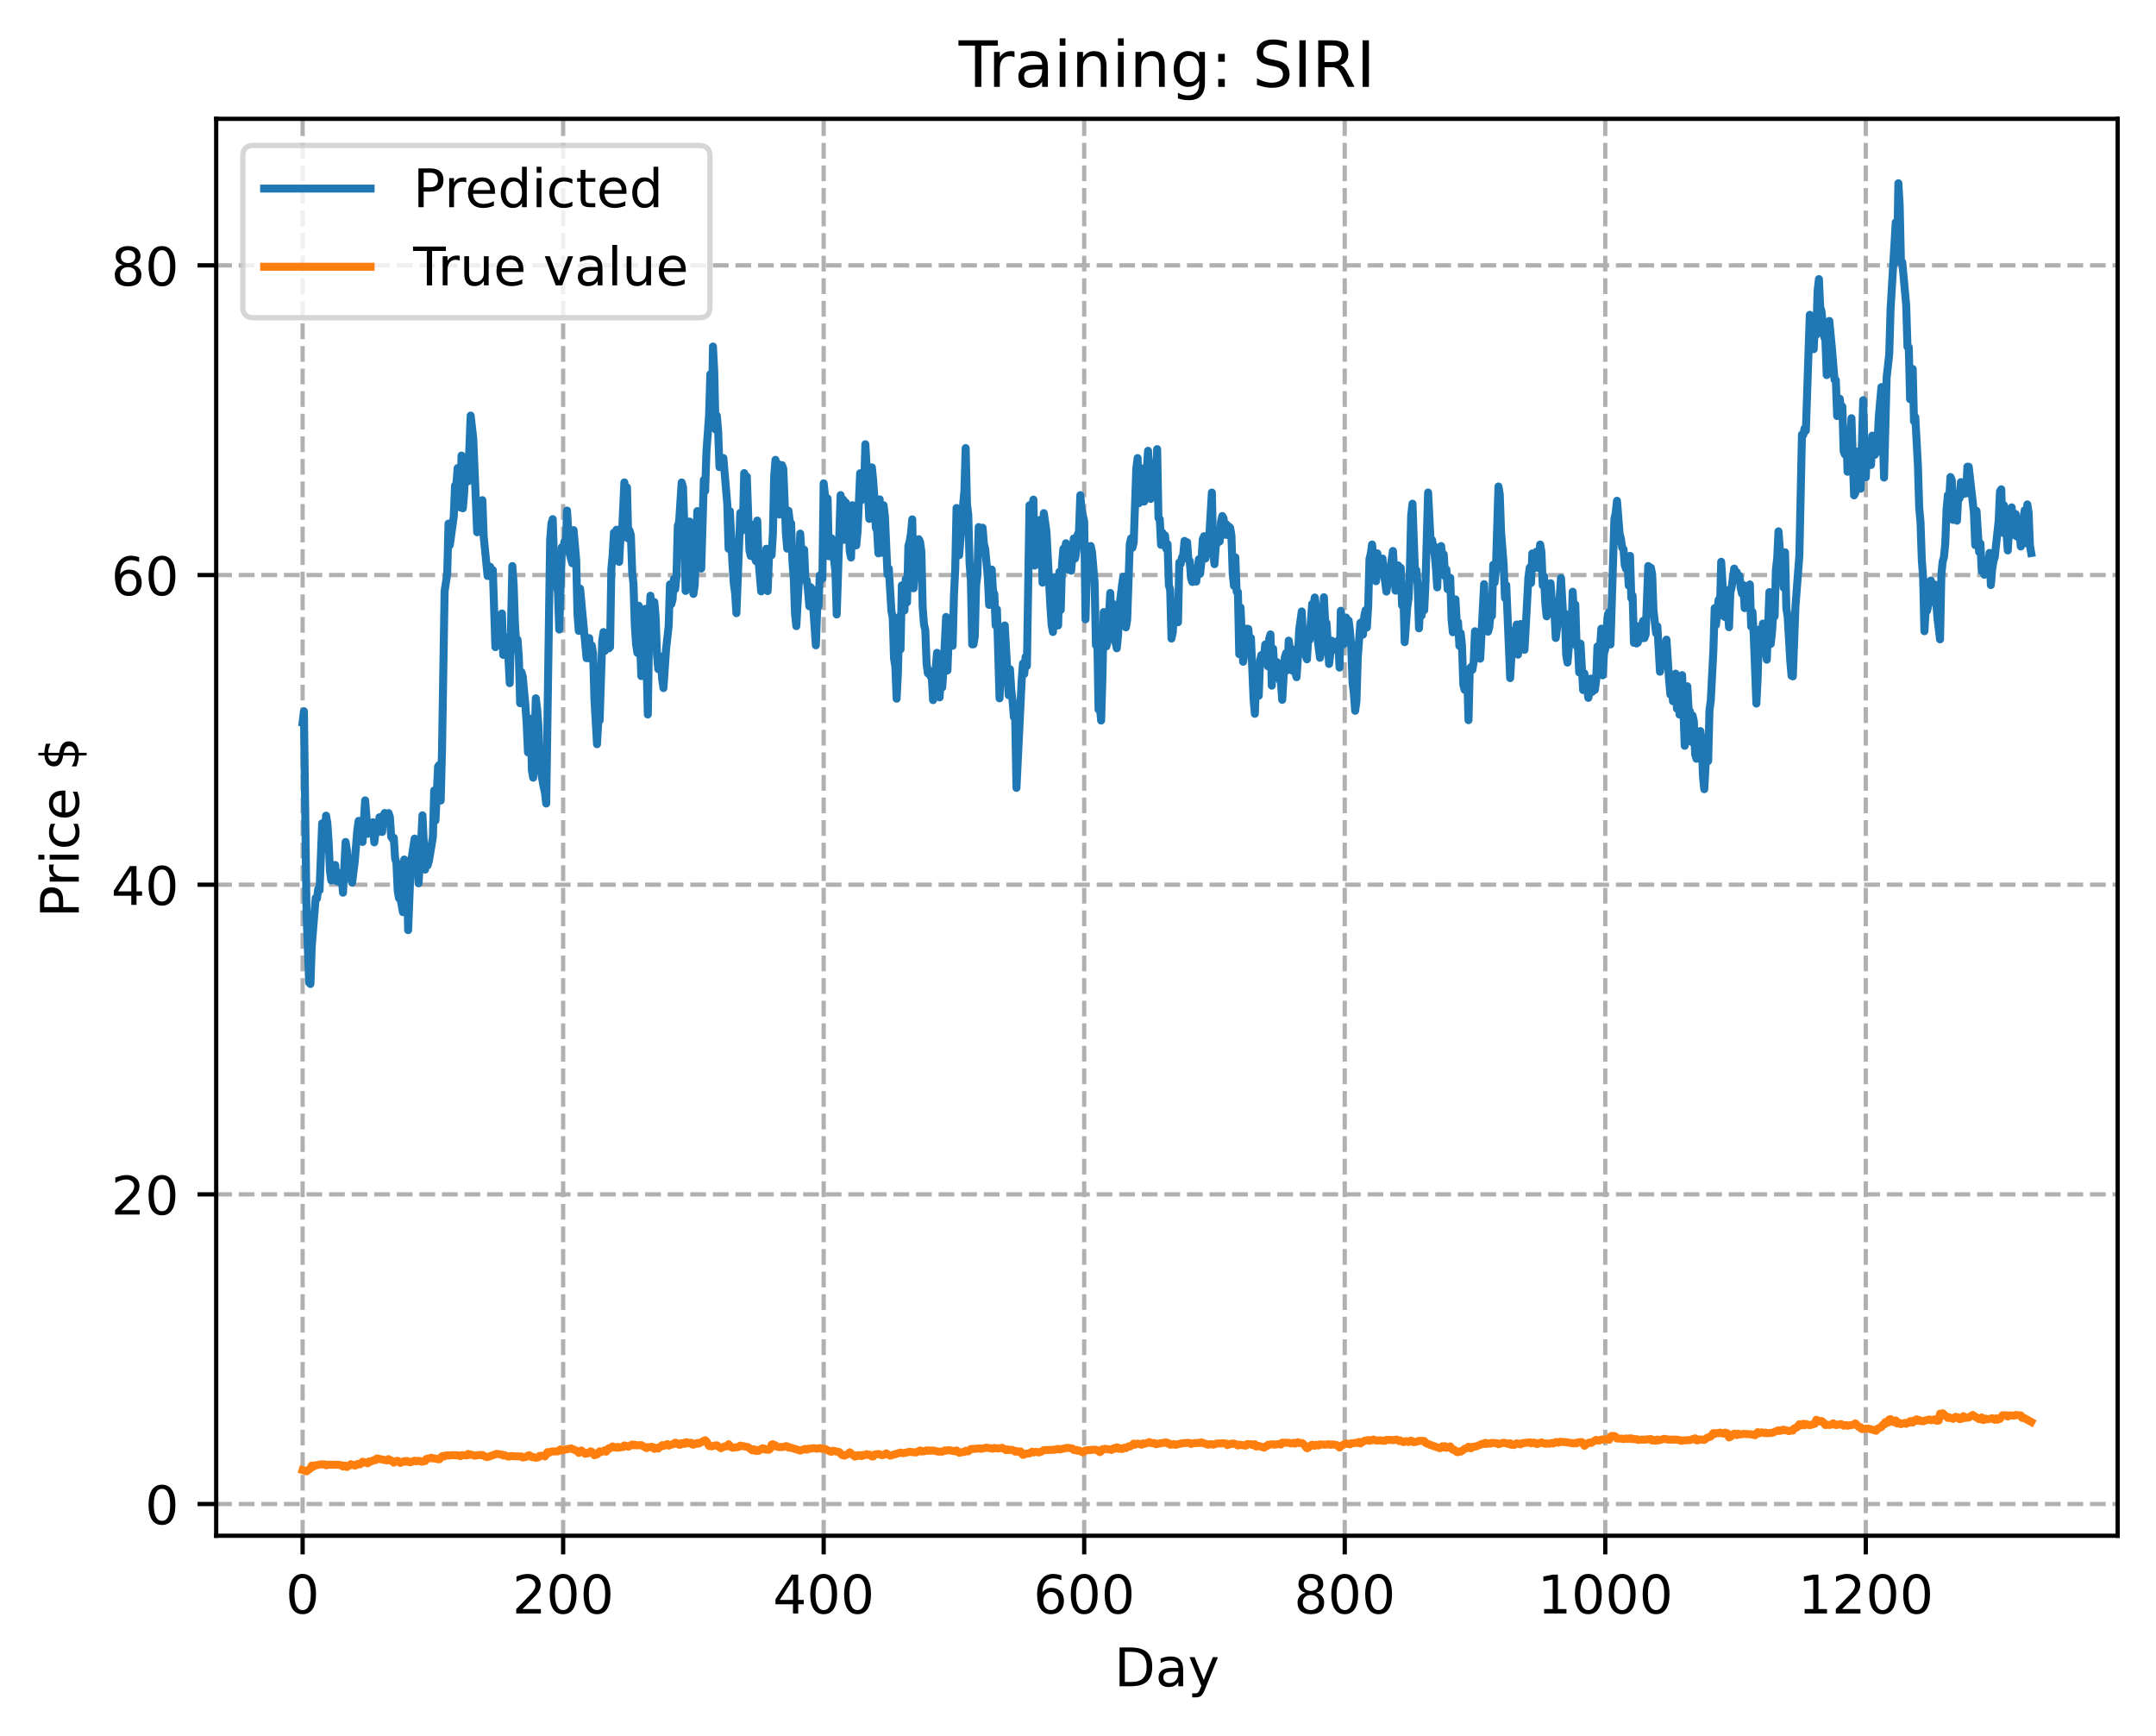 <?xml version="1.0" encoding="utf-8" standalone="no"?>
<!DOCTYPE svg PUBLIC "-//W3C//DTD SVG 1.1//EN"
  "http://www.w3.org/Graphics/SVG/1.1/DTD/svg11.dtd">
<!-- Created with matplotlib (https://matplotlib.org/) -->
<svg height="325.986pt" version="1.1" viewBox="0 0 404.923 325.986" width="404.923pt" xmlns="http://www.w3.org/2000/svg" xmlns:xlink="http://www.w3.org/1999/xlink">
 <defs>
  <style type="text/css">
*{stroke-linecap:butt;stroke-linejoin:round;}
  </style>
 </defs>
 <g id="figure_1">
  <g id="patch_1">
   <path d="M 0 325.986 
L 404.923 325.986 
L 404.923 0 
L 0 0 
z
" style="fill:#ffffff;"/>
  </g>
  <g id="axes_1">
   <g id="patch_2">
    <path d="M 40.603 288.43 
L 397.723 288.43 
L 397.723 22.318 
L 40.603 22.318 
z
" style="fill:#ffffff;"/>
   </g>
   <g id="matplotlib.axis_1">
    <g id="xtick_1">
     <g id="line2d_1">
      <path clip-path="url(#pd2bb6df8ee)" d="M 56.836 288.43 
L 56.836 22.318 
" style="fill:none;stroke:#b0b0b0;stroke-dasharray:2.96,1.28;stroke-dashoffset:0;stroke-width:0.8;"/>
     </g>
     <g id="line2d_2">
      <defs>
       <path d="M 0 0 
L 0 3.5 
" id="mc7a0acf6fa" style="stroke:#000000;stroke-width:0.8;"/>
      </defs>
      <g>
       <use style="stroke:#000000;stroke-width:0.8;" x="56.836" xlink:href="#mc7a0acf6fa" y="288.43"/>
      </g>
     </g>
     <g id="text_1">
      <!-- 0 -->
      <defs>
       <path d="M 31.781 66.406 
Q 24.172 66.406 20.328 58.906 
Q 16.5 51.422 16.5 36.375 
Q 16.5 21.391 20.328 13.891 
Q 24.172 6.391 31.781 6.391 
Q 39.453 6.391 43.281 13.891 
Q 47.125 21.391 47.125 36.375 
Q 47.125 51.422 43.281 58.906 
Q 39.453 66.406 31.781 66.406 
z
M 31.781 74.219 
Q 44.047 74.219 50.516 64.516 
Q 56.984 54.828 56.984 36.375 
Q 56.984 17.969 50.516 8.266 
Q 44.047 -1.422 31.781 -1.422 
Q 19.531 -1.422 13.062 8.266 
Q 6.594 17.969 6.594 36.375 
Q 6.594 54.828 13.062 64.516 
Q 19.531 74.219 31.781 74.219 
z
" id="DejaVuSans-48"/>
      </defs>
      <g transform="translate(53.655 303.029)scale(0.1 -0.1)">
       <use xlink:href="#DejaVuSans-48"/>
      </g>
     </g>
    </g>
    <g id="xtick_2">
     <g id="line2d_3">
      <path clip-path="url(#pd2bb6df8ee)" d="M 105.766 288.43 
L 105.766 22.318 
" style="fill:none;stroke:#b0b0b0;stroke-dasharray:2.96,1.28;stroke-dashoffset:0;stroke-width:0.8;"/>
     </g>
     <g id="line2d_4">
      <g>
       <use style="stroke:#000000;stroke-width:0.8;" x="105.766" xlink:href="#mc7a0acf6fa" y="288.43"/>
      </g>
     </g>
     <g id="text_2">
      <!-- 200 -->
      <defs>
       <path d="M 19.188 8.297 
L 53.609 8.297 
L 53.609 0 
L 7.328 0 
L 7.328 8.297 
Q 12.938 14.109 22.625 23.891 
Q 32.328 33.688 34.812 36.531 
Q 39.547 41.844 41.422 45.531 
Q 43.312 49.219 43.312 52.781 
Q 43.312 58.594 39.234 62.25 
Q 35.156 65.922 28.609 65.922 
Q 23.969 65.922 18.812 64.312 
Q 13.672 62.703 7.812 59.422 
L 7.812 69.391 
Q 13.766 71.781 18.938 73 
Q 24.125 74.219 28.422 74.219 
Q 39.75 74.219 46.484 68.547 
Q 53.219 62.891 53.219 53.422 
Q 53.219 48.922 51.531 44.891 
Q 49.859 40.875 45.406 35.406 
Q 44.188 33.984 37.641 27.219 
Q 31.109 20.453 19.188 8.297 
z
" id="DejaVuSans-50"/>
      </defs>
      <g transform="translate(96.223 303.029)scale(0.1 -0.1)">
       <use xlink:href="#DejaVuSans-50"/>
       <use x="63.623" xlink:href="#DejaVuSans-48"/>
       <use x="127.246" xlink:href="#DejaVuSans-48"/>
      </g>
     </g>
    </g>
    <g id="xtick_3">
     <g id="line2d_5">
      <path clip-path="url(#pd2bb6df8ee)" d="M 154.697 288.43 
L 154.697 22.318 
" style="fill:none;stroke:#b0b0b0;stroke-dasharray:2.96,1.28;stroke-dashoffset:0;stroke-width:0.8;"/>
     </g>
     <g id="line2d_6">
      <g>
       <use style="stroke:#000000;stroke-width:0.8;" x="154.697" xlink:href="#mc7a0acf6fa" y="288.43"/>
      </g>
     </g>
     <g id="text_3">
      <!-- 400 -->
      <defs>
       <path d="M 37.797 64.312 
L 12.891 25.391 
L 37.797 25.391 
z
M 35.203 72.906 
L 47.609 72.906 
L 47.609 25.391 
L 58.016 25.391 
L 58.016 17.188 
L 47.609 17.188 
L 47.609 0 
L 37.797 0 
L 37.797 17.188 
L 4.891 17.188 
L 4.891 26.703 
z
" id="DejaVuSans-52"/>
      </defs>
      <g transform="translate(145.153 303.029)scale(0.1 -0.1)">
       <use xlink:href="#DejaVuSans-52"/>
       <use x="63.623" xlink:href="#DejaVuSans-48"/>
       <use x="127.246" xlink:href="#DejaVuSans-48"/>
      </g>
     </g>
    </g>
    <g id="xtick_4">
     <g id="line2d_7">
      <path clip-path="url(#pd2bb6df8ee)" d="M 203.628 288.43 
L 203.628 22.318 
" style="fill:none;stroke:#b0b0b0;stroke-dasharray:2.96,1.28;stroke-dashoffset:0;stroke-width:0.8;"/>
     </g>
     <g id="line2d_8">
      <g>
       <use style="stroke:#000000;stroke-width:0.8;" x="203.628" xlink:href="#mc7a0acf6fa" y="288.43"/>
      </g>
     </g>
     <g id="text_4">
      <!-- 600 -->
      <defs>
       <path d="M 33.016 40.375 
Q 26.375 40.375 22.484 35.828 
Q 18.609 31.297 18.609 23.391 
Q 18.609 15.531 22.484 10.953 
Q 26.375 6.391 33.016 6.391 
Q 39.656 6.391 43.531 10.953 
Q 47.406 15.531 47.406 23.391 
Q 47.406 31.297 43.531 35.828 
Q 39.656 40.375 33.016 40.375 
z
M 52.594 71.297 
L 52.594 62.312 
Q 48.875 64.062 45.094 64.984 
Q 41.312 65.922 37.594 65.922 
Q 27.828 65.922 22.672 59.328 
Q 17.531 52.734 16.797 39.406 
Q 19.672 43.656 24.016 45.922 
Q 28.375 48.188 33.594 48.188 
Q 44.578 48.188 50.953 41.516 
Q 57.328 34.859 57.328 23.391 
Q 57.328 12.156 50.688 5.359 
Q 44.047 -1.422 33.016 -1.422 
Q 20.359 -1.422 13.672 8.266 
Q 6.984 17.969 6.984 36.375 
Q 6.984 53.656 15.188 63.938 
Q 23.391 74.219 37.203 74.219 
Q 40.922 74.219 44.703 73.484 
Q 48.484 72.75 52.594 71.297 
z
" id="DejaVuSans-54"/>
      </defs>
      <g transform="translate(194.084 303.029)scale(0.1 -0.1)">
       <use xlink:href="#DejaVuSans-54"/>
       <use x="63.623" xlink:href="#DejaVuSans-48"/>
       <use x="127.246" xlink:href="#DejaVuSans-48"/>
      </g>
     </g>
    </g>
    <g id="xtick_5">
     <g id="line2d_9">
      <path clip-path="url(#pd2bb6df8ee)" d="M 252.558 288.43 
L 252.558 22.318 
" style="fill:none;stroke:#b0b0b0;stroke-dasharray:2.96,1.28;stroke-dashoffset:0;stroke-width:0.8;"/>
     </g>
     <g id="line2d_10">
      <g>
       <use style="stroke:#000000;stroke-width:0.8;" x="252.558" xlink:href="#mc7a0acf6fa" y="288.43"/>
      </g>
     </g>
     <g id="text_5">
      <!-- 800 -->
      <defs>
       <path d="M 31.781 34.625 
Q 24.75 34.625 20.719 30.859 
Q 16.703 27.094 16.703 20.516 
Q 16.703 13.922 20.719 10.156 
Q 24.75 6.391 31.781 6.391 
Q 38.812 6.391 42.859 10.172 
Q 46.922 13.969 46.922 20.516 
Q 46.922 27.094 42.891 30.859 
Q 38.875 34.625 31.781 34.625 
z
M 21.922 38.812 
Q 15.578 40.375 12.031 44.719 
Q 8.5 49.078 8.5 55.328 
Q 8.5 64.062 14.719 69.141 
Q 20.953 74.219 31.781 74.219 
Q 42.672 74.219 48.875 69.141 
Q 55.078 64.062 55.078 55.328 
Q 55.078 49.078 51.531 44.719 
Q 48 40.375 41.703 38.812 
Q 48.828 37.156 52.797 32.312 
Q 56.781 27.484 56.781 20.516 
Q 56.781 9.906 50.312 4.234 
Q 43.844 -1.422 31.781 -1.422 
Q 19.734 -1.422 13.25 4.234 
Q 6.781 9.906 6.781 20.516 
Q 6.781 27.484 10.781 32.312 
Q 14.797 37.156 21.922 38.812 
z
M 18.312 54.391 
Q 18.312 48.734 21.844 45.562 
Q 25.391 42.391 31.781 42.391 
Q 38.141 42.391 41.719 45.562 
Q 45.312 48.734 45.312 54.391 
Q 45.312 60.062 41.719 63.234 
Q 38.141 66.406 31.781 66.406 
Q 25.391 66.406 21.844 63.234 
Q 18.312 60.062 18.312 54.391 
z
" id="DejaVuSans-56"/>
      </defs>
      <g transform="translate(243.015 303.029)scale(0.1 -0.1)">
       <use xlink:href="#DejaVuSans-56"/>
       <use x="63.623" xlink:href="#DejaVuSans-48"/>
       <use x="127.246" xlink:href="#DejaVuSans-48"/>
      </g>
     </g>
    </g>
    <g id="xtick_6">
     <g id="line2d_11">
      <path clip-path="url(#pd2bb6df8ee)" d="M 301.489 288.43 
L 301.489 22.318 
" style="fill:none;stroke:#b0b0b0;stroke-dasharray:2.96,1.28;stroke-dashoffset:0;stroke-width:0.8;"/>
     </g>
     <g id="line2d_12">
      <g>
       <use style="stroke:#000000;stroke-width:0.8;" x="301.489" xlink:href="#mc7a0acf6fa" y="288.43"/>
      </g>
     </g>
     <g id="text_6">
      <!-- 1000 -->
      <defs>
       <path d="M 12.406 8.297 
L 28.516 8.297 
L 28.516 63.922 
L 10.984 60.406 
L 10.984 69.391 
L 28.422 72.906 
L 38.281 72.906 
L 38.281 8.297 
L 54.391 8.297 
L 54.391 0 
L 12.406 0 
z
" id="DejaVuSans-49"/>
      </defs>
      <g transform="translate(288.764 303.029)scale(0.1 -0.1)">
       <use xlink:href="#DejaVuSans-49"/>
       <use x="63.623" xlink:href="#DejaVuSans-48"/>
       <use x="127.246" xlink:href="#DejaVuSans-48"/>
       <use x="190.869" xlink:href="#DejaVuSans-48"/>
      </g>
     </g>
    </g>
    <g id="xtick_7">
     <g id="line2d_13">
      <path clip-path="url(#pd2bb6df8ee)" d="M 350.419 288.43 
L 350.419 22.318 
" style="fill:none;stroke:#b0b0b0;stroke-dasharray:2.96,1.28;stroke-dashoffset:0;stroke-width:0.8;"/>
     </g>
     <g id="line2d_14">
      <g>
       <use style="stroke:#000000;stroke-width:0.8;" x="350.419" xlink:href="#mc7a0acf6fa" y="288.43"/>
      </g>
     </g>
     <g id="text_7">
      <!-- 1200 -->
      <g transform="translate(337.694 303.029)scale(0.1 -0.1)">
       <use xlink:href="#DejaVuSans-49"/>
       <use x="63.623" xlink:href="#DejaVuSans-50"/>
       <use x="127.246" xlink:href="#DejaVuSans-48"/>
       <use x="190.869" xlink:href="#DejaVuSans-48"/>
      </g>
     </g>
    </g>
    <g id="text_8">
     <!-- Day -->
     <defs>
      <path d="M 19.672 64.797 
L 19.672 8.109 
L 31.594 8.109 
Q 46.688 8.109 53.688 14.938 
Q 60.688 21.781 60.688 36.531 
Q 60.688 51.172 53.688 57.984 
Q 46.688 64.797 31.594 64.797 
z
M 9.812 72.906 
L 30.078 72.906 
Q 51.266 72.906 61.172 64.094 
Q 71.094 55.281 71.094 36.531 
Q 71.094 17.672 61.125 8.828 
Q 51.172 0 30.078 0 
L 9.812 0 
z
" id="DejaVuSans-68"/>
      <path d="M 34.281 27.484 
Q 23.391 27.484 19.188 25 
Q 14.984 22.516 14.984 16.5 
Q 14.984 11.719 18.141 8.906 
Q 21.297 6.109 26.703 6.109 
Q 34.188 6.109 38.703 11.406 
Q 43.219 16.703 43.219 25.484 
L 43.219 27.484 
z
M 52.203 31.203 
L 52.203 0 
L 43.219 0 
L 43.219 8.297 
Q 40.141 3.328 35.547 0.953 
Q 30.953 -1.422 24.312 -1.422 
Q 15.922 -1.422 10.953 3.297 
Q 6 8.016 6 15.922 
Q 6 25.141 12.172 29.828 
Q 18.359 34.516 30.609 34.516 
L 43.219 34.516 
L 43.219 35.406 
Q 43.219 41.609 39.141 45 
Q 35.062 48.391 27.688 48.391 
Q 23 48.391 18.547 47.266 
Q 14.109 46.141 10.016 43.891 
L 10.016 52.203 
Q 14.938 54.109 19.578 55.047 
Q 24.219 56 28.609 56 
Q 40.484 56 46.344 49.844 
Q 52.203 43.703 52.203 31.203 
z
" id="DejaVuSans-97"/>
      <path d="M 32.172 -5.078 
Q 28.375 -14.844 24.75 -17.812 
Q 21.141 -20.797 15.094 -20.797 
L 7.906 -20.797 
L 7.906 -13.281 
L 13.188 -13.281 
Q 16.891 -13.281 18.938 -11.516 
Q 21 -9.766 23.484 -3.219 
L 25.094 0.875 
L 2.984 54.688 
L 12.5 54.688 
L 29.594 11.922 
L 46.688 54.688 
L 56.203 54.688 
z
" id="DejaVuSans-121"/>
     </defs>
     <g transform="translate(209.29 316.707)scale(0.1 -0.1)">
      <use xlink:href="#DejaVuSans-68"/>
      <use x="77.002" xlink:href="#DejaVuSans-97"/>
      <use x="138.281" xlink:href="#DejaVuSans-121"/>
     </g>
    </g>
   </g>
   <g id="matplotlib.axis_2">
    <g id="ytick_1">
     <g id="line2d_15">
      <path clip-path="url(#pd2bb6df8ee)" d="M 40.603 282.47 
L 397.723 282.47 
" style="fill:none;stroke:#b0b0b0;stroke-dasharray:2.96,1.28;stroke-dashoffset:0;stroke-width:0.8;"/>
     </g>
     <g id="line2d_16">
      <defs>
       <path d="M 0 0 
L -3.5 0 
" id="m45bf75ae0a" style="stroke:#000000;stroke-width:0.8;"/>
      </defs>
      <g>
       <use style="stroke:#000000;stroke-width:0.8;" x="40.603" xlink:href="#m45bf75ae0a" y="282.47"/>
      </g>
     </g>
     <g id="text_9">
      <!-- 0 -->
      <g transform="translate(27.241 286.269)scale(0.1 -0.1)">
       <use xlink:href="#DejaVuSans-48"/>
      </g>
     </g>
    </g>
    <g id="ytick_2">
     <g id="line2d_17">
      <path clip-path="url(#pd2bb6df8ee)" d="M 40.603 224.312 
L 397.723 224.312 
" style="fill:none;stroke:#b0b0b0;stroke-dasharray:2.96,1.28;stroke-dashoffset:0;stroke-width:0.8;"/>
     </g>
     <g id="line2d_18">
      <g>
       <use style="stroke:#000000;stroke-width:0.8;" x="40.603" xlink:href="#m45bf75ae0a" y="224.312"/>
      </g>
     </g>
     <g id="text_10">
      <!-- 20 -->
      <g transform="translate(20.878 228.111)scale(0.1 -0.1)">
       <use xlink:href="#DejaVuSans-50"/>
       <use x="63.623" xlink:href="#DejaVuSans-48"/>
      </g>
     </g>
    </g>
    <g id="ytick_3">
     <g id="line2d_19">
      <path clip-path="url(#pd2bb6df8ee)" d="M 40.603 166.154 
L 397.723 166.154 
" style="fill:none;stroke:#b0b0b0;stroke-dasharray:2.96,1.28;stroke-dashoffset:0;stroke-width:0.8;"/>
     </g>
     <g id="line2d_20">
      <g>
       <use style="stroke:#000000;stroke-width:0.8;" x="40.603" xlink:href="#m45bf75ae0a" y="166.154"/>
      </g>
     </g>
     <g id="text_11">
      <!-- 40 -->
      <g transform="translate(20.878 169.953)scale(0.1 -0.1)">
       <use xlink:href="#DejaVuSans-52"/>
       <use x="63.623" xlink:href="#DejaVuSans-48"/>
      </g>
     </g>
    </g>
    <g id="ytick_4">
     <g id="line2d_21">
      <path clip-path="url(#pd2bb6df8ee)" d="M 40.603 107.996 
L 397.723 107.996 
" style="fill:none;stroke:#b0b0b0;stroke-dasharray:2.96,1.28;stroke-dashoffset:0;stroke-width:0.8;"/>
     </g>
     <g id="line2d_22">
      <g>
       <use style="stroke:#000000;stroke-width:0.8;" x="40.603" xlink:href="#m45bf75ae0a" y="107.996"/>
      </g>
     </g>
     <g id="text_12">
      <!-- 60 -->
      <g transform="translate(20.878 111.795)scale(0.1 -0.1)">
       <use xlink:href="#DejaVuSans-54"/>
       <use x="63.623" xlink:href="#DejaVuSans-48"/>
      </g>
     </g>
    </g>
    <g id="ytick_5">
     <g id="line2d_23">
      <path clip-path="url(#pd2bb6df8ee)" d="M 40.603 49.838 
L 397.723 49.838 
" style="fill:none;stroke:#b0b0b0;stroke-dasharray:2.96,1.28;stroke-dashoffset:0;stroke-width:0.8;"/>
     </g>
     <g id="line2d_24">
      <g>
       <use style="stroke:#000000;stroke-width:0.8;" x="40.603" xlink:href="#m45bf75ae0a" y="49.838"/>
      </g>
     </g>
     <g id="text_13">
      <!-- 80 -->
      <g transform="translate(20.878 53.638)scale(0.1 -0.1)">
       <use xlink:href="#DejaVuSans-56"/>
       <use x="63.623" xlink:href="#DejaVuSans-48"/>
      </g>
     </g>
    </g>
    <g id="text_14">
     <!-- Price $ -->
     <defs>
      <path d="M 19.672 64.797 
L 19.672 37.406 
L 32.078 37.406 
Q 38.969 37.406 42.719 40.969 
Q 46.484 44.531 46.484 51.125 
Q 46.484 57.672 42.719 61.234 
Q 38.969 64.797 32.078 64.797 
z
M 9.812 72.906 
L 32.078 72.906 
Q 44.344 72.906 50.609 67.359 
Q 56.891 61.812 56.891 51.125 
Q 56.891 40.328 50.609 34.812 
Q 44.344 29.297 32.078 29.297 
L 19.672 29.297 
L 19.672 0 
L 9.812 0 
z
" id="DejaVuSans-80"/>
      <path d="M 41.109 46.297 
Q 39.594 47.172 37.812 47.578 
Q 36.031 48 33.891 48 
Q 26.266 48 22.188 43.047 
Q 18.109 38.094 18.109 28.812 
L 18.109 0 
L 9.078 0 
L 9.078 54.688 
L 18.109 54.688 
L 18.109 46.188 
Q 20.953 51.172 25.484 53.578 
Q 30.031 56 36.531 56 
Q 37.453 56 38.578 55.875 
Q 39.703 55.766 41.062 55.516 
z
" id="DejaVuSans-114"/>
      <path d="M 9.422 54.688 
L 18.406 54.688 
L 18.406 0 
L 9.422 0 
z
M 9.422 75.984 
L 18.406 75.984 
L 18.406 64.594 
L 9.422 64.594 
z
" id="DejaVuSans-105"/>
      <path d="M 48.781 52.594 
L 48.781 44.188 
Q 44.969 46.297 41.141 47.344 
Q 37.312 48.391 33.406 48.391 
Q 24.656 48.391 19.812 42.844 
Q 14.984 37.312 14.984 27.297 
Q 14.984 17.281 19.812 11.734 
Q 24.656 6.203 33.406 6.203 
Q 37.312 6.203 41.141 7.25 
Q 44.969 8.297 48.781 10.406 
L 48.781 2.094 
Q 45.016 0.344 40.984 -0.531 
Q 36.969 -1.422 32.422 -1.422 
Q 20.062 -1.422 12.781 6.344 
Q 5.516 14.109 5.516 27.297 
Q 5.516 40.672 12.859 48.328 
Q 20.219 56 33.016 56 
Q 37.156 56 41.109 55.141 
Q 45.062 54.297 48.781 52.594 
z
" id="DejaVuSans-99"/>
      <path d="M 56.203 29.594 
L 56.203 25.203 
L 14.891 25.203 
Q 15.484 15.922 20.484 11.062 
Q 25.484 6.203 34.422 6.203 
Q 39.594 6.203 44.453 7.469 
Q 49.312 8.734 54.109 11.281 
L 54.109 2.781 
Q 49.266 0.734 44.188 -0.344 
Q 39.109 -1.422 33.891 -1.422 
Q 20.797 -1.422 13.156 6.188 
Q 5.516 13.812 5.516 26.812 
Q 5.516 40.234 12.766 48.109 
Q 20.016 56 32.328 56 
Q 43.359 56 49.781 48.891 
Q 56.203 41.797 56.203 29.594 
z
M 47.219 32.234 
Q 47.125 39.594 43.094 43.984 
Q 39.062 48.391 32.422 48.391 
Q 24.906 48.391 20.391 44.141 
Q 15.875 39.891 15.188 32.172 
z
" id="DejaVuSans-101"/>
      <path id="DejaVuSans-32"/>
      <path d="M 33.797 -14.703 
L 28.906 -14.703 
L 28.859 0 
Q 23.734 0.094 18.609 1.188 
Q 13.484 2.297 8.297 4.5 
L 8.297 13.281 
Q 13.281 10.156 18.375 8.562 
Q 23.484 6.984 28.906 6.938 
L 28.906 29.203 
Q 18.109 30.953 13.203 35.156 
Q 8.297 39.359 8.297 46.688 
Q 8.297 54.641 13.625 59.219 
Q 18.953 63.812 28.906 64.5 
L 28.906 75.984 
L 33.797 75.984 
L 33.797 64.656 
Q 38.328 64.453 42.578 63.688 
Q 46.828 62.938 50.875 61.625 
L 50.875 53.078 
Q 46.828 55.125 42.547 56.25 
Q 38.281 57.375 33.797 57.562 
L 33.797 36.719 
Q 44.875 35.016 50.094 30.609 
Q 55.328 26.219 55.328 18.609 
Q 55.328 10.359 49.781 5.594 
Q 44.234 0.828 33.797 0.094 
z
M 28.906 37.594 
L 28.906 57.625 
Q 23.25 56.984 20.266 54.391 
Q 17.281 51.812 17.281 47.516 
Q 17.281 43.312 20.031 40.969 
Q 22.797 38.625 28.906 37.594 
z
M 33.797 28.219 
L 33.797 7.078 
Q 39.984 7.906 43.141 10.594 
Q 46.297 13.281 46.297 17.672 
Q 46.297 21.969 43.281 24.5 
Q 40.281 27.047 33.797 28.219 
z
" id="DejaVuSans-36"/>
     </defs>
     <g transform="translate(14.798 172.342)rotate(-90)scale(0.1 -0.1)">
      <use xlink:href="#DejaVuSans-80"/>
      <use x="58.553" xlink:href="#DejaVuSans-114"/>
      <use x="99.666" xlink:href="#DejaVuSans-105"/>
      <use x="127.449" xlink:href="#DejaVuSans-99"/>
      <use x="182.43" xlink:href="#DejaVuSans-101"/>
      <use x="243.953" xlink:href="#DejaVuSans-32"/>
      <use x="275.74" xlink:href="#DejaVuSans-36"/>
     </g>
    </g>
   </g>
   <g id="line2d_25">
    <path clip-path="url(#pd2bb6df8ee)" d="M 56.836 135.686 
L 57.081 133.582 
L 57.57 171.531 
L 58.059 184.542 
L 58.304 184.808 
L 58.548 177.727 
L 59.282 168.649 
L 59.527 168.764 
L 59.772 166.965 
L 60.016 167.201 
L 60.506 154.637 
L 60.75 156.307 
L 60.995 157.18 
L 61.24 153.186 
L 61.484 154.624 
L 61.729 158.263 
L 61.974 163.622 
L 62.218 165.353 
L 62.463 163.014 
L 62.952 162.454 
L 63.197 165.484 
L 63.441 163.895 
L 63.686 165.648 
L 64.175 164.698 
L 64.42 167.661 
L 64.909 158.132 
L 65.154 159.703 
L 65.399 163.547 
L 66.133 165.776 
L 66.622 161.857 
L 67.111 155.841 
L 67.356 154.172 
L 67.601 154.972 
L 67.845 157.809 
L 68.09 158.131 
L 68.579 150.32 
L 69.069 156.606 
L 69.313 156.203 
L 69.558 154.685 
L 69.802 156.025 
L 70.047 154.421 
L 70.292 158.209 
L 70.536 156.165 
L 70.781 156.382 
L 71.026 156.255 
L 71.27 153.485 
L 71.515 153.629 
L 71.76 156.254 
L 72.004 153.137 
L 72.249 152.696 
L 72.494 154.15 
L 72.738 153.954 
L 72.983 152.703 
L 73.228 153.489 
L 73.472 157.142 
L 73.717 157.54 
L 73.962 157.346 
L 74.206 161.219 
L 74.451 161.992 
L 74.696 167.321 
L 74.94 168.697 
L 75.185 168.625 
L 75.674 171.315 
L 75.919 161.429 
L 76.163 163.787 
L 76.408 162.748 
L 76.653 174.697 
L 77.142 162.254 
L 77.876 157.491 
L 78.121 158.434 
L 78.365 160.502 
L 78.61 165.9 
L 79.099 157.85 
L 79.344 153.125 
L 79.833 163.325 
L 80.078 161.115 
L 80.323 162.53 
L 80.567 161.633 
L 81.301 157.211 
L 81.546 148.458 
L 81.79 154.101 
L 82.28 143.959 
L 82.524 143.646 
L 82.769 150.356 
L 83.014 140.956 
L 83.503 111.034 
L 83.992 107.819 
L 84.237 98.336 
L 84.482 102.387 
L 85.216 97.034 
L 85.46 91.185 
L 85.705 91.132 
L 85.95 87.916 
L 86.194 93.383 
L 86.439 95.303 
L 86.684 85.563 
L 86.928 95.465 
L 87.173 92.678 
L 87.417 86.866 
L 87.662 86.305 
L 87.907 90.391 
L 88.396 78.051 
L 88.885 82.364 
L 89.619 99.969 
L 89.864 99.388 
L 90.109 97.079 
L 90.353 96.511 
L 90.598 93.935 
L 90.843 100.766 
L 91.577 108.181 
L 91.821 106.38 
L 92.066 106.449 
L 92.311 107.874 
L 92.555 107.061 
L 93.044 121.538 
L 93.289 116.019 
L 93.534 116.004 
L 93.778 119.025 
L 94.023 116.497 
L 94.268 115.216 
L 94.512 123.003 
L 94.757 120.2 
L 95.002 119.701 
L 95.491 123.634 
L 95.736 128.305 
L 96.225 106.316 
L 96.47 109.773 
L 96.714 117.128 
L 96.959 121.016 
L 97.204 120.141 
L 97.448 123.497 
L 97.693 132.075 
L 97.938 126.231 
L 98.182 127.075 
L 98.672 132.434 
L 98.916 135.905 
L 99.161 141.315 
L 99.65 134.988 
L 99.895 144.639 
L 100.139 146.058 
L 100.384 140.07 
L 100.629 131.143 
L 100.873 133.127 
L 101.118 136.233 
L 101.363 143.56 
L 102.097 147.765 
L 102.341 148.795 
L 102.586 150.914 
L 103.32 101.534 
L 103.565 98.308 
L 103.809 97.505 
L 104.054 105.211 
L 104.299 106.345 
L 104.543 110.012 
L 104.788 111.081 
L 105.032 118.238 
L 105.522 102.767 
L 105.766 103.077 
L 106.011 101.747 
L 106.256 103.031 
L 106.5 95.892 
L 106.99 103.993 
L 107.479 105.787 
L 107.724 99.568 
L 108.213 105.092 
L 108.458 115.331 
L 108.702 118.491 
L 108.947 110.543 
L 110.17 123.622 
L 110.415 120.932 
L 110.66 119.842 
L 110.904 123.73 
L 111.149 121.227 
L 111.393 122.759 
L 111.638 131.219 
L 112.127 139.774 
L 112.372 135.228 
L 112.617 135.314 
L 113.106 120.314 
L 113.351 118.708 
L 113.595 122.255 
L 113.84 121.225 
L 114.085 121.268 
L 114.329 121.785 
L 114.574 121.527 
L 114.819 106.869 
L 115.063 104.225 
L 115.308 100.017 
L 115.553 102.264 
L 115.797 99.481 
L 116.042 100.961 
L 116.287 105.535 
L 116.531 100.762 
L 116.776 101.113 
L 117.265 90.604 
L 117.51 92.621 
L 117.754 91.532 
L 117.999 101.142 
L 118.244 99.654 
L 118.488 100.543 
L 118.733 107.39 
L 118.978 109.662 
L 119.222 117.456 
L 119.467 121.029 
L 119.712 122.624 
L 119.956 113.76 
L 120.446 126.976 
L 120.69 124.722 
L 120.935 116.384 
L 121.18 114.353 
L 121.669 134.196 
L 121.914 118.251 
L 122.158 111.883 
L 122.403 115.074 
L 122.892 113.065 
L 123.137 115.841 
L 123.381 122.803 
L 123.626 125.662 
L 123.871 123.24 
L 124.115 123.637 
L 124.36 127.545 
L 124.605 129.232 
L 125.094 121.954 
L 125.583 117.586 
L 125.828 109.754 
L 126.073 113.493 
L 126.317 112.579 
L 126.562 108.766 
L 126.807 110.644 
L 127.051 108.267 
L 127.296 98.777 
L 127.541 98.027 
L 128.03 90.614 
L 128.275 91.501 
L 128.519 98.415 
L 128.764 110.993 
L 129.008 110.569 
L 129.253 109.514 
L 129.498 97.953 
L 129.742 102.285 
L 129.987 109.139 
L 130.232 111.545 
L 130.476 109.94 
L 130.966 95.993 
L 131.7 106.792 
L 132.189 90.111 
L 132.434 92.223 
L 132.678 84.836 
L 133.168 78.046 
L 133.412 70.28 
L 133.657 79.678 
L 133.902 65.084 
L 134.146 69.844 
L 134.391 80.657 
L 134.636 78.058 
L 134.88 80.973 
L 135.125 87.736 
L 135.859 86.031 
L 136.593 94.708 
L 136.837 103.066 
L 137.082 95.992 
L 137.571 105.974 
L 137.816 109.575 
L 138.061 111.403 
L 138.305 115.163 
L 139.039 96.322 
L 139.284 99.713 
L 139.529 98.216 
L 139.773 88.856 
L 140.018 91.823 
L 140.263 89.504 
L 140.752 103.345 
L 140.996 104.408 
L 141.241 98.685 
L 141.486 98.553 
L 141.73 104.682 
L 141.975 105.396 
L 142.22 97.772 
L 142.464 105.234 
L 142.954 111.07 
L 143.198 109.918 
L 143.443 109.854 
L 143.932 103.058 
L 144.177 111.008 
L 144.422 104.586 
L 144.666 104.245 
L 144.911 104.279 
L 145.156 100.307 
L 145.4 89.433 
L 145.645 86.362 
L 145.89 87.794 
L 146.134 87.122 
L 146.379 96.631 
L 146.624 87.953 
L 146.868 87.359 
L 147.113 88.051 
L 147.602 100.131 
L 147.847 103.043 
L 148.091 95.927 
L 148.336 98.086 
L 148.581 98.277 
L 148.825 105.396 
L 149.07 108.508 
L 149.315 115.28 
L 149.559 117.603 
L 150.049 108.909 
L 150.293 100.213 
L 150.783 108.177 
L 151.027 103.238 
L 151.272 108.983 
L 151.517 108.982 
L 151.761 110.947 
L 152.006 113.875 
L 152.251 110.282 
L 152.495 110.654 
L 153.229 121.205 
L 153.474 114.414 
L 153.718 113.82 
L 153.963 108.062 
L 154.208 108.701 
L 154.452 108.686 
L 154.697 90.776 
L 155.186 95.265 
L 155.431 93.619 
L 155.676 104.465 
L 155.92 101.243 
L 156.165 101.093 
L 156.899 107.314 
L 157.144 115.412 
L 157.878 92.985 
L 158.122 100.057 
L 158.367 93.845 
L 158.612 101.373 
L 158.856 94.383 
L 159.345 97.429 
L 159.59 103.548 
L 159.835 104.718 
L 160.079 94.881 
L 160.569 102.448 
L 160.813 102.431 
L 161.058 99.842 
L 161.547 88.875 
L 161.792 93.938 
L 162.037 92.197 
L 162.281 91.962 
L 162.526 83.429 
L 163.015 92.308 
L 163.26 97.446 
L 163.505 90.297 
L 163.749 87.779 
L 163.994 90.203 
L 164.239 93.808 
L 164.483 99.111 
L 164.728 99.651 
L 164.972 103.928 
L 165.217 93.791 
L 165.462 103.826 
L 165.706 102.028 
L 165.951 94.895 
L 166.196 96.911 
L 166.685 107.925 
L 166.93 106.788 
L 167.419 114.757 
L 167.664 116.007 
L 167.908 123.665 
L 168.153 125.181 
L 168.398 131.229 
L 168.642 126.327 
L 168.887 115.849 
L 169.132 121.961 
L 169.376 109.943 
L 169.866 114.655 
L 170.11 108.765 
L 170.355 113.125 
L 170.6 102.586 
L 170.844 101.666 
L 171.089 100.232 
L 171.333 97.543 
L 171.578 110.485 
L 171.823 106.132 
L 172.067 104.092 
L 172.312 103.909 
L 172.557 101.271 
L 172.801 101.754 
L 173.046 103.619 
L 173.291 114.118 
L 173.535 117.234 
L 173.78 118.346 
L 174.025 124.655 
L 174.269 126.458 
L 174.514 125.946 
L 174.759 127.029 
L 175.003 127.281 
L 175.248 131.492 
L 175.982 122.61 
L 176.227 128.853 
L 176.471 130.977 
L 176.716 126.731 
L 176.96 129.117 
L 177.205 125.64 
L 177.694 115.876 
L 177.939 125.93 
L 178.184 119.474 
L 178.428 120.079 
L 178.673 118.797 
L 178.918 121.285 
L 179.162 111.849 
L 179.407 106.772 
L 179.652 95.416 
L 180.141 104.275 
L 180.875 94.913 
L 181.12 92.264 
L 181.364 84.157 
L 181.609 94.627 
L 181.854 96.708 
L 182.098 105.733 
L 182.343 109.023 
L 182.588 121.03 
L 182.832 121.004 
L 183.077 119.586 
L 183.321 109.91 
L 183.566 108.048 
L 183.811 98.983 
L 184.055 102.793 
L 184.3 99.392 
L 184.545 99.11 
L 184.789 102.17 
L 185.034 103.11 
L 185.523 108.324 
L 185.768 113.615 
L 186.013 109.059 
L 186.257 106.972 
L 186.502 111.052 
L 186.747 111.56 
L 186.991 117.461 
L 187.236 114.436 
L 187.725 131.157 
L 188.215 119.498 
L 188.459 124.197 
L 188.704 117.466 
L 189.438 130.563 
L 189.682 125.684 
L 189.927 129.578 
L 190.172 131.561 
L 190.416 134.693 
L 190.661 134.708 
L 190.906 147.973 
L 191.884 127.769 
L 192.129 124.613 
L 192.374 126.568 
L 192.618 123.366 
L 192.863 125.077 
L 193.352 94.889 
L 193.597 96.813 
L 194.086 93.833 
L 194.331 106.229 
L 194.575 103.705 
L 194.82 99.975 
L 195.065 99.934 
L 195.309 97.656 
L 195.554 99.886 
L 195.799 109.436 
L 196.043 96.374 
L 196.533 99.796 
L 197.267 113.777 
L 197.511 117.363 
L 197.756 118.698 
L 198.001 114.929 
L 198.245 108.411 
L 198.49 115.397 
L 198.735 117.474 
L 198.979 107.39 
L 199.224 114.558 
L 199.469 105.915 
L 199.713 103.052 
L 199.958 103.61 
L 200.203 102.026 
L 200.447 102.671 
L 200.692 107.008 
L 200.936 102.565 
L 201.181 107.185 
L 201.67 101.128 
L 201.915 104.899 
L 202.16 103.397 
L 202.404 100.387 
L 202.649 99.851 
L 202.894 92.998 
L 203.138 95.756 
L 203.628 97.952 
L 203.872 116.309 
L 204.117 107.541 
L 204.362 105.183 
L 204.606 105.907 
L 204.851 102.551 
L 205.096 103.685 
L 205.585 109.489 
L 205.83 121.195 
L 206.074 118.983 
L 206.319 133.261 
L 206.563 132.786 
L 206.808 135.329 
L 207.053 127.074 
L 207.297 114.951 
L 207.542 117.431 
L 207.787 121.397 
L 208.031 120.453 
L 208.521 111.365 
L 208.765 117.897 
L 209.01 113.399 
L 209.255 115.013 
L 209.499 120.578 
L 209.744 121.755 
L 209.989 119.3 
L 210.233 114.035 
L 210.723 109.979 
L 210.967 108.304 
L 211.457 117.823 
L 211.701 116.366 
L 212.191 102.094 
L 212.435 101.106 
L 212.68 102.882 
L 212.924 101.877 
L 213.414 87.928 
L 213.658 86.032 
L 213.903 94.515 
L 214.148 87.872 
L 214.637 93.54 
L 214.882 94.211 
L 215.126 87.838 
L 215.371 88.342 
L 215.616 84.667 
L 216.105 93.704 
L 216.35 90.053 
L 216.594 90.618 
L 216.839 86.881 
L 217.084 90.524 
L 217.328 84.351 
L 217.573 97.278 
L 217.818 97.511 
L 218.062 102.34 
L 218.307 100.035 
L 218.551 101.456 
L 218.796 100.547 
L 219.041 103.088 
L 219.285 102.192 
L 219.53 109.924 
L 219.775 110.807 
L 220.019 119.935 
L 220.264 118.75 
L 220.509 114.189 
L 220.753 113.088 
L 220.998 113.344 
L 221.243 116.87 
L 221.487 105.652 
L 221.732 105.921 
L 221.977 104.744 
L 222.221 104.237 
L 222.466 101.588 
L 222.711 102.584 
L 222.955 101.842 
L 223.2 105.126 
L 223.445 105.343 
L 223.689 108.586 
L 223.934 109.305 
L 224.179 107.551 
L 224.423 108.943 
L 224.668 109.234 
L 225.157 105.032 
L 225.402 107.747 
L 225.646 105.398 
L 225.891 101.301 
L 226.136 100.707 
L 226.38 104.907 
L 227.114 100.813 
L 227.604 92.508 
L 227.848 103.637 
L 228.093 105.959 
L 228.338 102.345 
L 228.582 102.088 
L 228.827 101.331 
L 229.072 101.688 
L 229.316 97.994 
L 229.561 96.914 
L 229.806 97.362 
L 230.05 100.43 
L 230.295 98.438 
L 230.539 100.479 
L 230.784 98.867 
L 231.029 99.11 
L 231.273 100.546 
L 231.518 107.77 
L 231.763 110.044 
L 232.007 104.661 
L 232.252 111.106 
L 232.497 111.186 
L 232.741 122.854 
L 232.986 114.092 
L 233.475 124.291 
L 233.72 122.349 
L 233.965 121.719 
L 234.209 118.068 
L 234.454 118.129 
L 234.699 121.728 
L 234.943 119.814 
L 235.433 131.275 
L 235.677 134.066 
L 235.922 127.667 
L 236.167 126.923 
L 236.411 130.68 
L 236.656 123.999 
L 236.9 123.032 
L 237.145 124.522 
L 237.39 123.527 
L 237.634 121.042 
L 238.124 125.13 
L 238.368 119.94 
L 238.613 119.145 
L 238.858 128.776 
L 239.102 121.811 
L 239.347 125.663 
L 239.592 126.761 
L 239.836 124.343 
L 240.326 127.688 
L 240.57 128.086 
L 240.815 131.443 
L 241.304 123.409 
L 241.549 122.655 
L 241.794 125.868 
L 242.038 120.319 
L 242.283 121.986 
L 242.527 121.829 
L 242.772 125.993 
L 243.017 125.379 
L 243.506 127.19 
L 243.751 123.717 
L 243.995 118.381 
L 244.485 114.834 
L 244.729 119.973 
L 244.974 122.276 
L 245.463 123.832 
L 245.708 119.711 
L 245.953 120.194 
L 246.442 113.439 
L 246.687 113.899 
L 246.931 112.214 
L 247.176 113.887 
L 247.421 119.734 
L 247.91 123.542 
L 248.399 120.509 
L 248.644 112.167 
L 248.888 117.004 
L 249.133 116.997 
L 249.622 124.694 
L 250.112 120.328 
L 250.356 122.08 
L 250.601 120.999 
L 250.846 121.961 
L 251.335 120.307 
L 251.58 125.386 
L 251.824 114.713 
L 252.069 117.16 
L 252.314 121.024 
L 252.558 116.637 
L 252.803 115.977 
L 253.048 119.837 
L 253.292 116.539 
L 253.537 118.487 
L 253.782 121.505 
L 254.026 128.205 
L 254.271 130.197 
L 254.515 133.492 
L 254.76 131.714 
L 255.005 123.51 
L 255.494 116.991 
L 255.739 116.824 
L 255.983 119.189 
L 256.228 115.728 
L 256.473 114.6 
L 256.717 117.861 
L 256.962 113.829 
L 257.207 104.965 
L 257.451 103.982 
L 257.696 102.263 
L 257.941 104.825 
L 258.185 105.218 
L 258.43 109.16 
L 258.675 103.926 
L 259.164 106.631 
L 259.409 105.067 
L 259.653 104.91 
L 259.898 108.112 
L 260.143 109.172 
L 260.387 111.111 
L 260.632 109.55 
L 260.876 107.14 
L 261.121 106.868 
L 261.61 103.478 
L 262.1 110.933 
L 262.344 110.79 
L 262.589 106.191 
L 262.834 110.089 
L 263.078 106.645 
L 263.323 113.697 
L 263.568 111.432 
L 263.812 120.608 
L 264.302 114.026 
L 264.546 112.348 
L 264.791 106.948 
L 265.036 96.851 
L 265.28 94.598 
L 265.77 107.935 
L 266.014 107.106 
L 266.259 109.959 
L 266.503 118.011 
L 266.748 113.268 
L 266.993 115.621 
L 267.237 113.371 
L 267.482 114.602 
L 267.727 109.446 
L 268.216 92.496 
L 268.705 102.108 
L 268.95 101.391 
L 269.439 104.035 
L 269.684 106.588 
L 269.929 110.321 
L 270.173 102.817 
L 270.418 103.628 
L 270.663 102.555 
L 270.907 104.796 
L 271.152 104.116 
L 271.397 108.226 
L 271.641 106.939 
L 271.886 110.664 
L 272.131 110.097 
L 272.375 108.531 
L 272.62 116.3 
L 272.864 118.749 
L 273.109 113.879 
L 273.354 112.563 
L 273.598 117.017 
L 273.843 116.863 
L 274.088 121.312 
L 274.332 118.903 
L 274.577 121.205 
L 274.822 128.529 
L 275.066 129.559 
L 275.556 126.569 
L 275.8 135.26 
L 276.045 125.603 
L 276.29 125.259 
L 276.534 125.79 
L 276.779 124.263 
L 277.024 118.555 
L 277.268 123.335 
L 277.513 122.998 
L 277.758 123.052 
L 278.002 123.712 
L 278.736 109.711 
L 278.981 116.602 
L 279.225 117.949 
L 279.47 118.645 
L 279.715 117.74 
L 279.959 115.122 
L 280.204 115.689 
L 280.449 106.074 
L 280.693 109.411 
L 280.938 107.233 
L 281.427 91.37 
L 281.672 92.839 
L 281.917 99.803 
L 282.406 106.085 
L 282.651 112.314 
L 282.895 109.895 
L 283.629 127.365 
L 284.118 118.458 
L 284.363 118.444 
L 284.608 120.201 
L 284.852 117.289 
L 285.097 122.953 
L 285.342 118.224 
L 285.586 117.204 
L 285.831 121.796 
L 286.076 121.808 
L 286.32 122.051 
L 287.054 108.478 
L 287.299 106.601 
L 287.544 109.509 
L 287.788 103.944 
L 288.033 106.467 
L 288.522 103.636 
L 288.767 106.647 
L 289.012 105.07 
L 289.256 102.267 
L 289.501 103.66 
L 289.746 109.95 
L 289.99 108.202 
L 290.235 113.401 
L 290.479 115.757 
L 290.724 112.048 
L 290.969 112.309 
L 291.213 109.536 
L 291.458 113.132 
L 291.703 113.628 
L 291.947 115.096 
L 292.192 119.824 
L 292.681 116.017 
L 293.171 108.562 
L 293.66 116.975 
L 293.905 115.215 
L 294.149 122.942 
L 294.394 124.444 
L 294.639 121.603 
L 294.883 120.67 
L 295.128 118.674 
L 295.373 111.136 
L 295.617 116.036 
L 295.862 113.543 
L 296.106 121.346 
L 296.351 121.319 
L 296.596 126.303 
L 296.84 120.879 
L 297.33 129.613 
L 297.574 126.482 
L 297.819 129.14 
L 298.064 129.093 
L 298.308 131.067 
L 298.553 130.058 
L 298.798 127.447 
L 299.042 129.94 
L 299.287 128.875 
L 299.532 129.569 
L 299.776 127.766 
L 300.021 121.395 
L 300.266 124.865 
L 300.755 118.071 
L 301 126.839 
L 301.244 122.746 
L 301.489 121.911 
L 301.978 115.401 
L 302.223 114.95 
L 302.467 121.046 
L 303.201 97.507 
L 303.446 96.338 
L 303.691 94.054 
L 304.18 100.225 
L 304.425 101.172 
L 304.669 102.894 
L 304.914 103.147 
L 305.159 106.178 
L 305.403 106.877 
L 305.648 105.612 
L 305.893 109.989 
L 306.137 104.4 
L 306.382 112.361 
L 306.627 111.872 
L 306.871 120.733 
L 307.116 119.486 
L 307.361 120.855 
L 307.605 120.693 
L 307.85 117.594 
L 308.094 119.967 
L 308.584 116.619 
L 308.828 119.85 
L 309.073 119.19 
L 309.562 106.31 
L 309.807 110.713 
L 310.052 106.623 
L 310.296 107.839 
L 310.541 114.576 
L 311.03 118.925 
L 311.275 117.634 
L 311.764 126.158 
L 312.254 121.524 
L 312.498 122.338 
L 312.988 120.133 
L 313.477 127.718 
L 313.722 130.461 
L 313.966 128.926 
L 314.211 131.71 
L 314.455 127.663 
L 314.7 126.52 
L 314.945 133.101 
L 315.189 129.988 
L 315.434 134.206 
L 315.679 134.182 
L 315.923 126.793 
L 316.413 140.074 
L 316.657 131.57 
L 316.902 128.893 
L 317.147 133.362 
L 317.391 133.593 
L 317.636 139.328 
L 317.881 134.382 
L 318.125 135.451 
L 318.37 141.68 
L 318.615 142.504 
L 318.859 138.997 
L 319.104 137.784 
L 319.349 137.301 
L 319.593 139.408 
L 319.838 145.767 
L 320.082 148.221 
L 320.572 139.314 
L 320.816 142.926 
L 321.061 133.381 
L 321.306 131.566 
L 321.795 122.145 
L 322.04 114.214 
L 322.284 117.365 
L 322.774 112.647 
L 323.018 114.762 
L 323.263 105.508 
L 323.508 109.545 
L 323.752 115.738 
L 323.997 115.903 
L 324.242 110.848 
L 324.731 117.802 
L 324.976 111.349 
L 325.22 110.278 
L 325.71 106.786 
L 325.954 108.085 
L 326.199 107.495 
L 326.443 108.617 
L 326.688 108.163 
L 326.933 110.471 
L 327.177 111.514 
L 327.422 109.866 
L 327.667 114.211 
L 327.911 113.755 
L 328.645 109.765 
L 328.89 117.676 
L 329.135 114.919 
L 329.379 119.429 
L 329.869 132.144 
L 330.113 127.209 
L 330.358 118.338 
L 330.603 118.139 
L 330.847 122.581 
L 331.092 117.115 
L 331.337 117.316 
L 331.581 122.238 
L 331.826 123.904 
L 332.315 111.2 
L 332.56 120.942 
L 332.804 118.711 
L 333.049 114.978 
L 333.294 115.763 
L 333.538 107.026 
L 333.783 104.773 
L 334.028 99.791 
L 334.517 106.487 
L 334.762 107.464 
L 335.006 110.381 
L 335.251 103.731 
L 335.496 114.227 
L 335.74 115.759 
L 336.23 124.04 
L 336.474 126.921 
L 336.719 127.033 
L 337.208 113.91 
L 337.942 104.314 
L 338.431 81.595 
L 338.676 81.705 
L 338.921 80.461 
L 339.165 80.895 
L 339.899 59.125 
L 340.144 60.975 
L 340.389 64.982 
L 340.633 65.578 
L 340.878 60.391 
L 341.123 62.876 
L 341.367 54.642 
L 341.612 52.419 
L 341.857 57.657 
L 342.101 58.471 
L 342.591 63.211 
L 342.835 63.847 
L 343.08 70.445 
L 343.569 60.276 
L 344.058 65.456 
L 344.548 71.316 
L 344.792 71.392 
L 345.037 78.142 
L 345.282 77.031 
L 345.526 74.877 
L 345.771 76.897 
L 346.016 76.349 
L 346.26 84.776 
L 346.505 85.365 
L 346.75 80.776 
L 346.994 88.6 
L 347.484 83.814 
L 347.728 78.545 
L 348.218 93.04 
L 348.462 92.536 
L 348.707 85.707 
L 348.952 84.798 
L 349.196 86.282 
L 349.441 91.796 
L 349.93 75.157 
L 350.175 84.847 
L 350.419 89.662 
L 350.664 83.636 
L 350.909 86.883 
L 351.153 83.948 
L 351.398 87.336 
L 351.643 81.827 
L 351.887 82.023 
L 352.132 85.408 
L 352.377 84.899 
L 352.621 83.277 
L 352.866 78.178 
L 353.355 72.695 
L 353.845 89.699 
L 354.334 70.905 
L 354.823 66.502 
L 355.068 58.146 
L 356.046 41.748 
L 356.291 48.449 
L 356.536 34.414 
L 356.78 38.439 
L 357.025 49.423 
L 357.27 49.254 
L 358.004 57.247 
L 358.248 65.164 
L 358.493 65.217 
L 358.738 74.974 
L 359.227 69.3 
L 359.472 79.126 
L 359.716 78.345 
L 360.206 87.413 
L 360.45 95.343 
L 360.695 98.05 
L 360.94 105.209 
L 361.184 108.449 
L 361.429 118.551 
L 361.674 114.435 
L 361.918 114.735 
L 362.163 113.645 
L 362.407 109.328 
L 362.652 109.025 
L 363.141 113.002 
L 363.386 109.798 
L 363.875 116.068 
L 364.365 120.082 
L 364.609 107.964 
L 364.854 105.468 
L 365.099 104.638 
L 365.343 102.112 
L 365.588 95.688 
L 365.833 92.978 
L 366.077 93.775 
L 366.322 89.587 
L 366.567 90.135 
L 366.811 97.645 
L 367.056 94.585 
L 367.301 94.704 
L 367.545 97.792 
L 367.79 92.888 
L 368.034 93.594 
L 368.279 90.546 
L 368.768 92.791 
L 369.013 90.748 
L 369.258 92.672 
L 369.502 87.648 
L 369.747 87.661 
L 370.726 96.259 
L 370.97 102.388 
L 371.215 95.949 
L 371.704 103.666 
L 371.949 102.083 
L 372.194 107.273 
L 372.438 107.322 
L 372.683 107.946 
L 372.928 107.567 
L 373.417 106.379 
L 373.662 103.842 
L 373.906 109.883 
L 374.151 106.956 
L 374.395 105.404 
L 374.64 104.626 
L 375.374 97.814 
L 375.619 92.29 
L 375.863 91.902 
L 376.108 100.051 
L 376.353 94.886 
L 376.597 96.389 
L 377.087 103.387 
L 377.331 99.344 
L 377.576 100.469 
L 377.821 95.288 
L 378.065 100.434 
L 378.31 99.262 
L 378.555 96.539 
L 378.799 100.78 
L 379.044 99.872 
L 379.289 100.135 
L 379.533 102.641 
L 379.778 98.786 
L 380.267 95.82 
L 380.512 102.014 
L 380.756 94.735 
L 381.001 96.309 
L 381.246 102.438 
L 381.49 103.867 
L 381.49 103.867 
" style="fill:none;stroke:#1f77b4;stroke-linecap:square;stroke-width:1.5;"/>
   </g>
   <g id="line2d_26">
    <path clip-path="url(#pd2bb6df8ee)" d="M 56.836 276.101 
L 57.57 276.334 
L 58.304 275.782 
L 58.548 275.258 
L 58.793 275.491 
L 59.038 275.258 
L 60.261 275.026 
L 60.995 275.026 
L 61.24 275.2 
L 61.729 275.084 
L 62.708 275.113 
L 63.441 275.084 
L 64.175 275.2 
L 64.42 275.433 
L 64.665 275.258 
L 64.909 275.287 
L 65.154 275.52 
L 65.643 275.229 
L 65.888 274.996 
L 66.622 275.258 
L 66.867 275.2 
L 67.111 274.967 
L 67.356 274.938 
L 67.601 275.026 
L 67.845 274.851 
L 68.09 274.531 
L 69.069 274.822 
L 69.313 274.473 
L 69.558 274.531 
L 70.292 274.211 
L 70.536 274.24 
L 70.781 273.921 
L 72.738 274.299 
L 72.983 274.037 
L 73.228 274.24 
L 73.472 274.299 
L 73.962 274.706 
L 74.451 274.386 
L 74.696 274.357 
L 75.185 274.764 
L 75.919 274.415 
L 76.163 274.531 
L 76.408 274.386 
L 76.653 274.444 
L 76.897 274.618 
L 77.142 274.618 
L 77.876 274.328 
L 78.121 274.444 
L 78.61 274.357 
L 79.099 274.502 
L 79.344 274.531 
L 79.589 274.386 
L 79.833 274.415 
L 80.078 274.008 
L 80.812 273.862 
L 81.056 273.775 
L 81.301 273.921 
L 81.546 273.891 
L 82.28 274.066 
L 82.524 274.066 
L 83.014 273.513 
L 83.258 273.455 
L 83.503 273.513 
L 83.748 273.339 
L 84.237 273.368 
L 84.726 273.31 
L 85.46 273.31 
L 85.95 273.31 
L 86.439 273.484 
L 86.684 273.31 
L 87.662 273.339 
L 87.907 273.077 
L 88.151 273.252 
L 88.396 273.165 
L 89.13 273.397 
L 90.109 273.252 
L 90.353 273.31 
L 90.598 273.252 
L 91.087 273.543 
L 91.577 273.659 
L 93.289 273.048 
L 93.778 273.135 
L 94.268 273.194 
L 94.512 273.368 
L 94.757 273.31 
L 95.491 273.572 
L 96.225 273.455 
L 96.714 273.513 
L 97.938 273.543 
L 98.182 273.746 
L 98.916 273.572 
L 99.161 273.368 
L 99.405 273.31 
L 99.895 273.659 
L 100.139 273.63 
L 100.629 273.804 
L 101.118 273.688 
L 101.363 273.426 
L 101.852 273.397 
L 102.097 273.397 
L 102.341 273.543 
L 102.831 272.728 
L 103.075 272.874 
L 103.565 272.612 
L 104.788 272.583 
L 105.277 272.205 
L 105.522 272.438 
L 105.766 272.292 
L 106.256 272.234 
L 107.234 272.03 
L 108.458 272.554 
L 108.702 272.874 
L 109.192 272.408 
L 109.926 273.048 
L 110.17 272.903 
L 110.415 272.961 
L 110.904 272.583 
L 111.149 272.67 
L 111.638 273.31 
L 111.883 273.106 
L 112.127 273.165 
L 112.617 272.583 
L 112.861 272.728 
L 113.595 272.379 
L 113.84 272.641 
L 114.329 272.001 
L 114.574 272.03 
L 115.063 271.652 
L 115.308 271.827 
L 115.553 271.798 
L 115.797 271.914 
L 116.042 271.74 
L 116.287 271.885 
L 116.776 271.769 
L 117.02 271.769 
L 117.265 271.478 
L 117.999 271.711 
L 118.733 271.303 
L 118.978 271.449 
L 119.222 271.333 
L 119.467 271.449 
L 120.446 271.42 
L 121.424 271.972 
L 121.669 271.798 
L 122.158 271.798 
L 122.403 271.711 
L 122.648 271.798 
L 122.892 272.118 
L 123.381 271.914 
L 123.626 272.06 
L 124.36 271.42 
L 124.605 271.565 
L 125.339 271.216 
L 125.583 271.507 
L 126.317 271.245 
L 126.562 271.216 
L 126.807 270.955 
L 127.051 271.013 
L 127.541 271.333 
L 127.785 271.333 
L 128.03 271.042 
L 128.519 271.187 
L 128.764 270.896 
L 129.008 270.896 
L 129.253 271.071 
L 129.742 270.955 
L 129.987 271.274 
L 130.232 271.333 
L 130.476 271.129 
L 130.721 271.187 
L 130.966 271.013 
L 131.21 271.129 
L 132.434 270.489 
L 132.678 270.693 
L 133.168 271.565 
L 133.657 271.652 
L 134.146 271.507 
L 134.636 271.449 
L 135.369 272.001 
L 136.103 271.652 
L 136.593 271.623 
L 136.837 271.245 
L 137.327 271.769 
L 137.571 271.914 
L 138.795 271.74 
L 139.039 271.507 
L 139.529 271.594 
L 140.507 271.798 
L 141.241 272.379 
L 141.486 272.205 
L 141.73 272.234 
L 141.975 272.525 
L 142.22 272.379 
L 142.464 272.496 
L 142.709 272.234 
L 142.954 272.234 
L 143.198 272.001 
L 143.443 272.03 
L 143.688 272.234 
L 144.422 272.292 
L 144.666 272.089 
L 144.911 271.333 
L 145.156 271.245 
L 145.4 271.507 
L 145.645 271.449 
L 145.89 271.711 
L 146.379 271.798 
L 146.624 271.74 
L 146.868 271.798 
L 147.357 271.681 
L 147.602 271.594 
L 147.847 271.652 
L 148.091 271.885 
L 148.336 271.827 
L 150.293 272.438 
L 151.272 272.118 
L 151.517 272.263 
L 152.006 272.06 
L 152.251 272.089 
L 152.74 271.972 
L 153.474 272.089 
L 153.963 271.972 
L 154.208 272.089 
L 154.452 272.03 
L 154.697 272.147 
L 154.942 272.118 
L 155.92 272.612 
L 156.165 272.67 
L 156.41 272.467 
L 157.633 272.728 
L 158.122 273.252 
L 158.612 273.397 
L 159.345 273.048 
L 159.59 272.757 
L 160.569 273.572 
L 160.813 273.339 
L 161.058 273.455 
L 161.303 273.281 
L 161.792 273.484 
L 162.037 273.252 
L 162.281 273.339 
L 162.771 273.106 
L 163.015 273.252 
L 163.26 273.194 
L 163.749 273.543 
L 163.994 273.543 
L 164.239 273.194 
L 164.972 273.077 
L 165.706 273.31 
L 166.196 273.165 
L 166.44 272.961 
L 167.174 273.397 
L 169.132 272.816 
L 169.621 272.932 
L 170.844 272.67 
L 171.578 272.757 
L 172.067 272.786 
L 172.801 272.408 
L 173.046 272.612 
L 173.291 272.525 
L 173.535 272.583 
L 174.025 272.408 
L 174.269 272.496 
L 174.514 272.408 
L 175.003 272.467 
L 175.248 272.408 
L 176.227 272.641 
L 176.96 272.641 
L 177.45 272.408 
L 177.694 272.467 
L 178.184 272.35 
L 179.407 272.583 
L 179.652 272.408 
L 180.141 272.845 
L 180.875 272.699 
L 181.12 272.699 
L 181.364 272.467 
L 181.854 272.583 
L 182.343 272.147 
L 183.811 272.06 
L 184.055 272.03 
L 184.3 272.118 
L 185.279 271.885 
L 186.502 272.089 
L 186.747 271.943 
L 187.236 272.001 
L 187.481 272.06 
L 188.215 271.914 
L 188.948 272.35 
L 189.193 272.205 
L 189.438 272.35 
L 189.927 272.292 
L 190.172 272.321 
L 190.661 272.641 
L 190.906 272.525 
L 191.395 272.728 
L 191.64 272.583 
L 192.129 273.252 
L 192.374 273.194 
L 192.618 273.019 
L 193.352 272.961 
L 193.842 272.641 
L 194.086 272.786 
L 194.575 272.67 
L 195.065 272.786 
L 195.554 272.641 
L 196.043 272.35 
L 198.001 272.292 
L 198.735 272.118 
L 198.979 272.234 
L 200.447 271.914 
L 201.426 272.06 
L 201.67 272.321 
L 201.915 272.379 
L 202.16 272.321 
L 202.404 272.467 
L 202.649 272.408 
L 203.383 272.786 
L 203.872 272.408 
L 205.585 272.263 
L 206.074 272.35 
L 206.563 272.728 
L 206.808 272.554 
L 207.053 272.176 
L 207.297 272.205 
L 207.542 272.089 
L 208.276 272.234 
L 208.521 272.205 
L 208.765 272.321 
L 209.255 271.972 
L 209.499 272.089 
L 209.744 271.827 
L 209.989 271.885 
L 210.233 272.118 
L 210.478 272.03 
L 210.723 272.147 
L 211.212 271.885 
L 211.457 271.972 
L 211.946 271.652 
L 212.191 271.681 
L 212.68 271.391 
L 212.924 271.129 
L 213.169 271.333 
L 213.414 271.158 
L 213.658 271.129 
L 214.392 271.333 
L 214.637 271.1 
L 214.882 271.187 
L 215.616 270.955 
L 215.86 270.838 
L 216.105 271.013 
L 216.839 271.042 
L 217.084 271.245 
L 217.818 271.1 
L 219.041 270.896 
L 219.285 271.1 
L 219.53 271.071 
L 219.775 271.333 
L 220.264 271.274 
L 220.509 271.216 
L 220.753 271.362 
L 221.732 271.129 
L 222.221 271.042 
L 223.2 270.984 
L 223.445 271.013 
L 223.689 271.187 
L 224.423 271.013 
L 224.668 271.042 
L 225.157 270.984 
L 225.402 271.013 
L 225.646 270.896 
L 226.87 271.333 
L 227.359 271.216 
L 227.848 271.333 
L 228.582 271.1 
L 229.316 271.1 
L 229.561 271.042 
L 230.295 271.129 
L 230.539 271.42 
L 231.029 271.187 
L 231.273 271.216 
L 231.518 271.1 
L 232.007 271.187 
L 232.497 271.478 
L 232.741 271.333 
L 233.965 271.507 
L 234.209 271.216 
L 234.943 271.245 
L 235.188 271.391 
L 235.433 271.391 
L 235.677 271.245 
L 235.922 271.681 
L 236.411 271.565 
L 237.39 271.885 
L 237.634 271.681 
L 237.879 271.623 
L 238.124 271.362 
L 239.102 271.245 
L 239.347 271.333 
L 240.326 271.187 
L 240.57 271.303 
L 240.815 270.955 
L 241.549 270.955 
L 242.038 270.984 
L 242.527 271.1 
L 243.017 270.984 
L 243.261 271.129 
L 243.751 270.867 
L 243.995 271.013 
L 244.485 271.013 
L 244.729 271.129 
L 245.463 272.001 
L 245.708 271.914 
L 246.197 271.449 
L 246.442 271.333 
L 246.931 271.536 
L 247.176 271.362 
L 247.665 271.478 
L 247.91 271.274 
L 248.888 271.333 
L 249.622 271.245 
L 249.867 271.362 
L 250.356 271.274 
L 251.09 271.42 
L 251.58 271.856 
L 252.069 271.449 
L 252.803 271.1 
L 253.537 271.274 
L 253.782 271.071 
L 254.271 271.042 
L 254.76 270.955 
L 255.005 271.013 
L 255.249 270.809 
L 255.494 271.1 
L 256.228 270.606 
L 256.717 270.518 
L 256.962 270.46 
L 257.207 270.606 
L 257.941 270.373 
L 258.43 270.547 
L 259.409 270.518 
L 259.653 270.606 
L 259.898 270.547 
L 260.143 270.606 
L 260.387 270.431 
L 261.121 270.431 
L 261.61 270.489 
L 262.344 270.373 
L 262.834 270.664 
L 263.078 270.576 
L 263.568 270.838 
L 263.812 270.809 
L 264.057 270.664 
L 264.546 270.838 
L 264.791 270.635 
L 265.036 270.576 
L 265.525 270.867 
L 266.014 270.78 
L 266.503 270.606 
L 267.482 270.635 
L 267.727 270.984 
L 268.461 271.303 
L 270.418 272.001 
L 270.907 271.623 
L 271.152 271.856 
L 271.397 271.623 
L 271.641 271.914 
L 271.886 271.885 
L 272.375 271.652 
L 272.62 272.089 
L 272.864 272.292 
L 273.109 272.263 
L 273.598 272.699 
L 273.843 272.728 
L 274.088 272.583 
L 274.332 272.641 
L 274.822 272.321 
L 275.066 272.118 
L 275.556 271.943 
L 275.8 271.711 
L 276.045 271.972 
L 276.29 272.001 
L 276.534 271.74 
L 277.268 271.652 
L 278.491 271.129 
L 278.736 271.187 
L 278.981 270.984 
L 279.225 271.187 
L 279.715 271.071 
L 279.959 271.129 
L 280.204 270.984 
L 281.183 271.071 
L 281.427 271.245 
L 281.917 271.1 
L 282.406 270.955 
L 283.14 271.129 
L 283.385 271.216 
L 283.629 271.071 
L 283.874 271.362 
L 284.118 271.274 
L 284.363 271.391 
L 284.852 271.071 
L 285.586 271.274 
L 285.831 271.071 
L 287.299 270.896 
L 287.544 271.071 
L 288.033 270.925 
L 288.278 270.984 
L 288.522 271.187 
L 288.767 271.187 
L 289.012 271.042 
L 289.256 271.042 
L 289.501 270.896 
L 289.99 271.1 
L 290.235 271.158 
L 290.479 271.1 
L 290.969 271.158 
L 291.458 271.013 
L 291.703 271.1 
L 292.192 270.838 
L 292.681 270.955 
L 292.926 270.78 
L 294.149 270.867 
L 295.617 271.1 
L 295.862 271.013 
L 296.106 271.071 
L 296.351 270.896 
L 297.085 270.838 
L 297.574 271.536 
L 298.308 270.984 
L 298.553 270.925 
L 298.798 271.013 
L 299.776 270.431 
L 300.266 270.576 
L 300.755 270.373 
L 301.489 270.315 
L 301.734 270.373 
L 301.978 270.228 
L 302.223 270.402 
L 302.467 269.82 
L 302.712 269.675 
L 302.957 269.791 
L 303.201 269.704 
L 303.446 269.85 
L 303.691 270.169 
L 304.669 270.198 
L 304.914 270.286 
L 305.403 270.169 
L 305.648 270.242 
L 305.893 270.155 
L 306.137 270.257 
L 306.382 270.14 
L 306.627 270.286 
L 307.361 270.286 
L 307.605 270.431 
L 308.584 270.373 
L 309.073 270.402 
L 309.318 270.315 
L 309.807 270.329 
L 310.052 270.271 
L 310.296 270.547 
L 310.541 270.431 
L 310.786 270.576 
L 311.03 270.576 
L 311.275 270.358 
L 311.52 270.518 
L 312.498 270.242 
L 312.743 270.242 
L 313.232 270.373 
L 314.7 270.373 
L 315.434 270.446 
L 315.679 270.606 
L 316.413 270.518 
L 317.391 270.46 
L 318.37 270.14 
L 318.615 270.518 
L 318.859 270.518 
L 319.104 270.344 
L 320.082 270.431 
L 320.572 270.053 
L 321.306 269.791 
L 321.795 269.152 
L 322.04 269.326 
L 322.284 269.152 
L 322.774 269.181 
L 323.018 269.064 
L 323.752 269.268 
L 323.997 269.064 
L 324.486 269.224 
L 324.731 269.966 
L 324.976 269.879 
L 325.71 269.268 
L 325.954 269.282 
L 326.199 269.53 
L 326.443 269.268 
L 326.933 269.413 
L 327.422 269.297 
L 328.89 269.384 
L 329.624 269.559 
L 330.113 268.977 
L 330.358 269.21 
L 330.847 269.006 
L 331.337 269.152 
L 331.581 269.064 
L 331.826 269.181 
L 332.315 269.123 
L 332.804 269.123 
L 334.028 268.628 
L 334.272 268.745 
L 334.517 268.599 
L 334.762 268.657 
L 335.006 268.512 
L 335.985 268.788 
L 336.474 268.628 
L 336.719 268.686 
L 336.964 268.279 
L 337.453 268.105 
L 337.942 267.494 
L 338.187 267.727 
L 338.676 267.407 
L 338.921 267.669 
L 339.165 267.451 
L 339.899 267.669 
L 340.878 267.378 
L 341.123 266.651 
L 341.857 266.971 
L 342.101 266.883 
L 342.346 267.029 
L 342.835 267.64 
L 343.08 267.552 
L 343.569 267.64 
L 344.058 267.523 
L 344.303 267.32 
L 344.792 267.64 
L 345.771 267.465 
L 346.26 267.756 
L 346.75 267.64 
L 346.994 267.785 
L 348.218 267.552 
L 348.462 267.334 
L 349.196 268.076 
L 349.441 268.047 
L 349.686 268.396 
L 350.909 268.308 
L 352.377 268.715 
L 352.621 268.337 
L 353.355 268.018 
L 353.6 267.61 
L 353.845 267.581 
L 354.089 267.087 
L 354.334 267.262 
L 354.579 267.203 
L 354.823 266.593 
L 355.068 266.52 
L 355.557 267.087 
L 355.802 267 
L 356.046 266.767 
L 356.291 267.349 
L 356.536 267.349 
L 356.78 267.232 
L 357.025 267.465 
L 357.759 267.232 
L 358.004 267.407 
L 358.248 267.232 
L 358.493 267.232 
L 358.738 266.913 
L 359.227 267.174 
L 359.472 266.767 
L 359.716 266.883 
L 359.961 266.564 
L 360.206 266.825 
L 360.45 266.709 
L 360.695 266.913 
L 360.94 266.854 
L 361.184 266.942 
L 361.674 266.753 
L 362.407 266.593 
L 362.652 266.738 
L 363.386 266.564 
L 363.631 266.825 
L 364.12 266.796 
L 364.365 265.517 
L 364.609 265.575 
L 364.854 265.43 
L 365.833 266.302 
L 366.077 266.186 
L 366.322 266.331 
L 366.567 266.331 
L 366.811 266.476 
L 367.301 266.098 
L 367.79 266.215 
L 368.034 266.535 
L 368.524 266.418 
L 368.768 265.982 
L 369.013 266.302 
L 369.502 266.244 
L 369.747 266.244 
L 370.481 265.749 
L 371.704 266.535 
L 372.194 266.215 
L 372.438 266.709 
L 372.683 266.651 
L 372.928 266.447 
L 373.417 266.564 
L 374.151 266.36 
L 374.64 266.651 
L 374.885 266.389 
L 375.129 266.651 
L 375.374 266.418 
L 375.619 266.476 
L 376.108 265.808 
L 376.597 265.808 
L 376.842 265.837 
L 377.087 266.04 
L 377.331 265.837 
L 378.31 265.866 
L 378.555 265.749 
L 379.533 265.837 
L 379.778 266.302 
L 380.022 266.244 
L 381.49 267.058 
L 381.49 267.058 
" style="fill:none;stroke:#ff7f0e;stroke-linecap:square;stroke-width:1.5;"/>
   </g>
   <g id="patch_3">
    <path d="M 40.603 288.43 
L 40.603 22.318 
" style="fill:none;stroke:#000000;stroke-linecap:square;stroke-linejoin:miter;stroke-width:0.8;"/>
   </g>
   <g id="patch_4">
    <path d="M 397.723 288.43 
L 397.723 22.318 
" style="fill:none;stroke:#000000;stroke-linecap:square;stroke-linejoin:miter;stroke-width:0.8;"/>
   </g>
   <g id="patch_5">
    <path d="M 40.603 288.43 
L 397.723 288.43 
" style="fill:none;stroke:#000000;stroke-linecap:square;stroke-linejoin:miter;stroke-width:0.8;"/>
   </g>
   <g id="patch_6">
    <path d="M 40.603 22.318 
L 397.723 22.318 
" style="fill:none;stroke:#000000;stroke-linecap:square;stroke-linejoin:miter;stroke-width:0.8;"/>
   </g>
   <g id="text_15">
    <!-- Training: SIRI -->
    <defs>
     <path d="M -0.297 72.906 
L 61.375 72.906 
L 61.375 64.594 
L 35.5 64.594 
L 35.5 0 
L 25.594 0 
L 25.594 64.594 
L -0.297 64.594 
z
" id="DejaVuSans-84"/>
     <path d="M 54.891 33.016 
L 54.891 0 
L 45.906 0 
L 45.906 32.719 
Q 45.906 40.484 42.875 44.328 
Q 39.844 48.188 33.797 48.188 
Q 26.516 48.188 22.312 43.547 
Q 18.109 38.922 18.109 30.906 
L 18.109 0 
L 9.078 0 
L 9.078 54.688 
L 18.109 54.688 
L 18.109 46.188 
Q 21.344 51.125 25.703 53.562 
Q 30.078 56 35.797 56 
Q 45.219 56 50.047 50.172 
Q 54.891 44.344 54.891 33.016 
z
" id="DejaVuSans-110"/>
     <path d="M 45.406 27.984 
Q 45.406 37.75 41.375 43.109 
Q 37.359 48.484 30.078 48.484 
Q 22.859 48.484 18.828 43.109 
Q 14.797 37.75 14.797 27.984 
Q 14.797 18.266 18.828 12.891 
Q 22.859 7.516 30.078 7.516 
Q 37.359 7.516 41.375 12.891 
Q 45.406 18.266 45.406 27.984 
z
M 54.391 6.781 
Q 54.391 -7.172 48.188 -13.984 
Q 42 -20.797 29.203 -20.797 
Q 24.469 -20.797 20.266 -20.094 
Q 16.062 -19.391 12.109 -17.922 
L 12.109 -9.188 
Q 16.062 -11.328 19.922 -12.344 
Q 23.781 -13.375 27.781 -13.375 
Q 36.625 -13.375 41.016 -8.766 
Q 45.406 -4.156 45.406 5.172 
L 45.406 9.625 
Q 42.625 4.781 38.281 2.391 
Q 33.938 0 27.875 0 
Q 17.828 0 11.672 7.656 
Q 5.516 15.328 5.516 27.984 
Q 5.516 40.672 11.672 48.328 
Q 17.828 56 27.875 56 
Q 33.938 56 38.281 53.609 
Q 42.625 51.219 45.406 46.391 
L 45.406 54.688 
L 54.391 54.688 
z
" id="DejaVuSans-103"/>
     <path d="M 11.719 12.406 
L 22.016 12.406 
L 22.016 0 
L 11.719 0 
z
M 11.719 51.703 
L 22.016 51.703 
L 22.016 39.312 
L 11.719 39.312 
z
" id="DejaVuSans-58"/>
     <path d="M 53.516 70.516 
L 53.516 60.891 
Q 47.906 63.578 42.922 64.891 
Q 37.938 66.219 33.297 66.219 
Q 25.25 66.219 20.875 63.094 
Q 16.5 59.969 16.5 54.203 
Q 16.5 49.359 19.406 46.891 
Q 22.312 44.438 30.422 42.922 
L 36.375 41.703 
Q 47.406 39.594 52.656 34.297 
Q 57.906 29 57.906 20.125 
Q 57.906 9.516 50.797 4.047 
Q 43.703 -1.422 29.984 -1.422 
Q 24.812 -1.422 18.969 -0.25 
Q 13.141 0.922 6.891 3.219 
L 6.891 13.375 
Q 12.891 10.016 18.656 8.297 
Q 24.422 6.594 29.984 6.594 
Q 38.422 6.594 43.016 9.906 
Q 47.609 13.234 47.609 19.391 
Q 47.609 24.75 44.312 27.781 
Q 41.016 30.812 33.5 32.328 
L 27.484 33.5 
Q 16.453 35.688 11.516 40.375 
Q 6.594 45.062 6.594 53.422 
Q 6.594 63.094 13.406 68.656 
Q 20.219 74.219 32.172 74.219 
Q 37.312 74.219 42.625 73.281 
Q 47.953 72.359 53.516 70.516 
z
" id="DejaVuSans-83"/>
     <path d="M 9.812 72.906 
L 19.672 72.906 
L 19.672 0 
L 9.812 0 
z
" id="DejaVuSans-73"/>
     <path d="M 44.391 34.188 
Q 47.562 33.109 50.562 29.594 
Q 53.562 26.078 56.594 19.922 
L 66.609 0 
L 56 0 
L 46.688 18.703 
Q 43.062 26.031 39.672 28.422 
Q 36.281 30.812 30.422 30.812 
L 19.672 30.812 
L 19.672 0 
L 9.812 0 
L 9.812 72.906 
L 32.078 72.906 
Q 44.578 72.906 50.734 67.672 
Q 56.891 62.453 56.891 51.906 
Q 56.891 45.016 53.688 40.469 
Q 50.484 35.938 44.391 34.188 
z
M 19.672 64.797 
L 19.672 38.922 
L 32.078 38.922 
Q 39.203 38.922 42.844 42.219 
Q 46.484 45.516 46.484 51.906 
Q 46.484 58.297 42.844 61.547 
Q 39.203 64.797 32.078 64.797 
z
" id="DejaVuSans-82"/>
    </defs>
    <g transform="translate(180.046 16.318)scale(0.12 -0.12)">
     <use xlink:href="#DejaVuSans-84"/>
     <use x="46.334" xlink:href="#DejaVuSans-114"/>
     <use x="87.447" xlink:href="#DejaVuSans-97"/>
     <use x="148.727" xlink:href="#DejaVuSans-105"/>
     <use x="176.51" xlink:href="#DejaVuSans-110"/>
     <use x="239.889" xlink:href="#DejaVuSans-105"/>
     <use x="267.672" xlink:href="#DejaVuSans-110"/>
     <use x="331.051" xlink:href="#DejaVuSans-103"/>
     <use x="394.527" xlink:href="#DejaVuSans-58"/>
     <use x="428.219" xlink:href="#DejaVuSans-32"/>
     <use x="460.006" xlink:href="#DejaVuSans-83"/>
     <use x="523.482" xlink:href="#DejaVuSans-73"/>
     <use x="552.975" xlink:href="#DejaVuSans-82"/>
     <use x="622.457" xlink:href="#DejaVuSans-73"/>
    </g>
   </g>
   <g id="legend_1">
    <g id="patch_7">
     <path d="M 47.603 59.674 
L 131.331 59.674 
Q 133.331 59.674 133.331 57.674 
L 133.331 29.318 
Q 133.331 27.318 131.331 27.318 
L 47.603 27.318 
Q 45.603 27.318 45.603 29.318 
L 45.603 57.674 
Q 45.603 59.674 47.603 59.674 
z
" style="fill:#ffffff;opacity:0.8;stroke:#cccccc;stroke-linejoin:miter;"/>
    </g>
    <g id="line2d_27">
     <path d="M 49.603 35.417 
L 69.603 35.417 
" style="fill:none;stroke:#1f77b4;stroke-linecap:square;stroke-width:1.5;"/>
    </g>
    <g id="line2d_28"/>
    <g id="text_16">
     <!-- Predicted -->
     <defs>
      <path d="M 45.406 46.391 
L 45.406 75.984 
L 54.391 75.984 
L 54.391 0 
L 45.406 0 
L 45.406 8.203 
Q 42.578 3.328 38.25 0.953 
Q 33.938 -1.422 27.875 -1.422 
Q 17.969 -1.422 11.734 6.484 
Q 5.516 14.406 5.516 27.297 
Q 5.516 40.188 11.734 48.094 
Q 17.969 56 27.875 56 
Q 33.938 56 38.25 53.625 
Q 42.578 51.266 45.406 46.391 
z
M 14.797 27.297 
Q 14.797 17.391 18.875 11.75 
Q 22.953 6.109 30.078 6.109 
Q 37.203 6.109 41.297 11.75 
Q 45.406 17.391 45.406 27.297 
Q 45.406 37.203 41.297 42.844 
Q 37.203 48.484 30.078 48.484 
Q 22.953 48.484 18.875 42.844 
Q 14.797 37.203 14.797 27.297 
z
" id="DejaVuSans-100"/>
      <path d="M 18.312 70.219 
L 18.312 54.688 
L 36.812 54.688 
L 36.812 47.703 
L 18.312 47.703 
L 18.312 18.016 
Q 18.312 11.328 20.141 9.422 
Q 21.969 7.516 27.594 7.516 
L 36.812 7.516 
L 36.812 0 
L 27.594 0 
Q 17.188 0 13.234 3.875 
Q 9.281 7.766 9.281 18.016 
L 9.281 47.703 
L 2.688 47.703 
L 2.688 54.688 
L 9.281 54.688 
L 9.281 70.219 
z
" id="DejaVuSans-116"/>
     </defs>
     <g transform="translate(77.603 38.917)scale(0.1 -0.1)">
      <use xlink:href="#DejaVuSans-80"/>
      <use x="58.553" xlink:href="#DejaVuSans-114"/>
      <use x="97.416" xlink:href="#DejaVuSans-101"/>
      <use x="158.939" xlink:href="#DejaVuSans-100"/>
      <use x="222.416" xlink:href="#DejaVuSans-105"/>
      <use x="250.199" xlink:href="#DejaVuSans-99"/>
      <use x="305.18" xlink:href="#DejaVuSans-116"/>
      <use x="344.389" xlink:href="#DejaVuSans-101"/>
      <use x="405.912" xlink:href="#DejaVuSans-100"/>
     </g>
    </g>
    <g id="line2d_29">
     <path d="M 49.603 50.095 
L 69.603 50.095 
" style="fill:none;stroke:#ff7f0e;stroke-linecap:square;stroke-width:1.5;"/>
    </g>
    <g id="line2d_30"/>
    <g id="text_17">
     <!-- True value -->
     <defs>
      <path d="M 8.5 21.578 
L 8.5 54.688 
L 17.484 54.688 
L 17.484 21.922 
Q 17.484 14.156 20.5 10.266 
Q 23.531 6.391 29.594 6.391 
Q 36.859 6.391 41.078 11.031 
Q 45.312 15.672 45.312 23.688 
L 45.312 54.688 
L 54.297 54.688 
L 54.297 0 
L 45.312 0 
L 45.312 8.406 
Q 42.047 3.422 37.719 1 
Q 33.406 -1.422 27.688 -1.422 
Q 18.266 -1.422 13.375 4.438 
Q 8.5 10.297 8.5 21.578 
z
M 31.109 56 
z
" id="DejaVuSans-117"/>
      <path d="M 2.984 54.688 
L 12.5 54.688 
L 29.594 8.797 
L 46.688 54.688 
L 56.203 54.688 
L 35.688 0 
L 23.484 0 
z
" id="DejaVuSans-118"/>
      <path d="M 9.422 75.984 
L 18.406 75.984 
L 18.406 0 
L 9.422 0 
z
" id="DejaVuSans-108"/>
     </defs>
     <g transform="translate(77.603 53.595)scale(0.1 -0.1)">
      <use xlink:href="#DejaVuSans-84"/>
      <use x="46.334" xlink:href="#DejaVuSans-114"/>
      <use x="87.447" xlink:href="#DejaVuSans-117"/>
      <use x="150.826" xlink:href="#DejaVuSans-101"/>
      <use x="212.35" xlink:href="#DejaVuSans-32"/>
      <use x="244.137" xlink:href="#DejaVuSans-118"/>
      <use x="303.316" xlink:href="#DejaVuSans-97"/>
      <use x="364.596" xlink:href="#DejaVuSans-108"/>
      <use x="392.379" xlink:href="#DejaVuSans-117"/>
      <use x="455.758" xlink:href="#DejaVuSans-101"/>
     </g>
    </g>
   </g>
  </g>
 </g>
 <defs>
  <clipPath id="pd2bb6df8ee">
   <rect height="266.112" width="357.12" x="40.603" y="22.318"/>
  </clipPath>
 </defs>
</svg>
